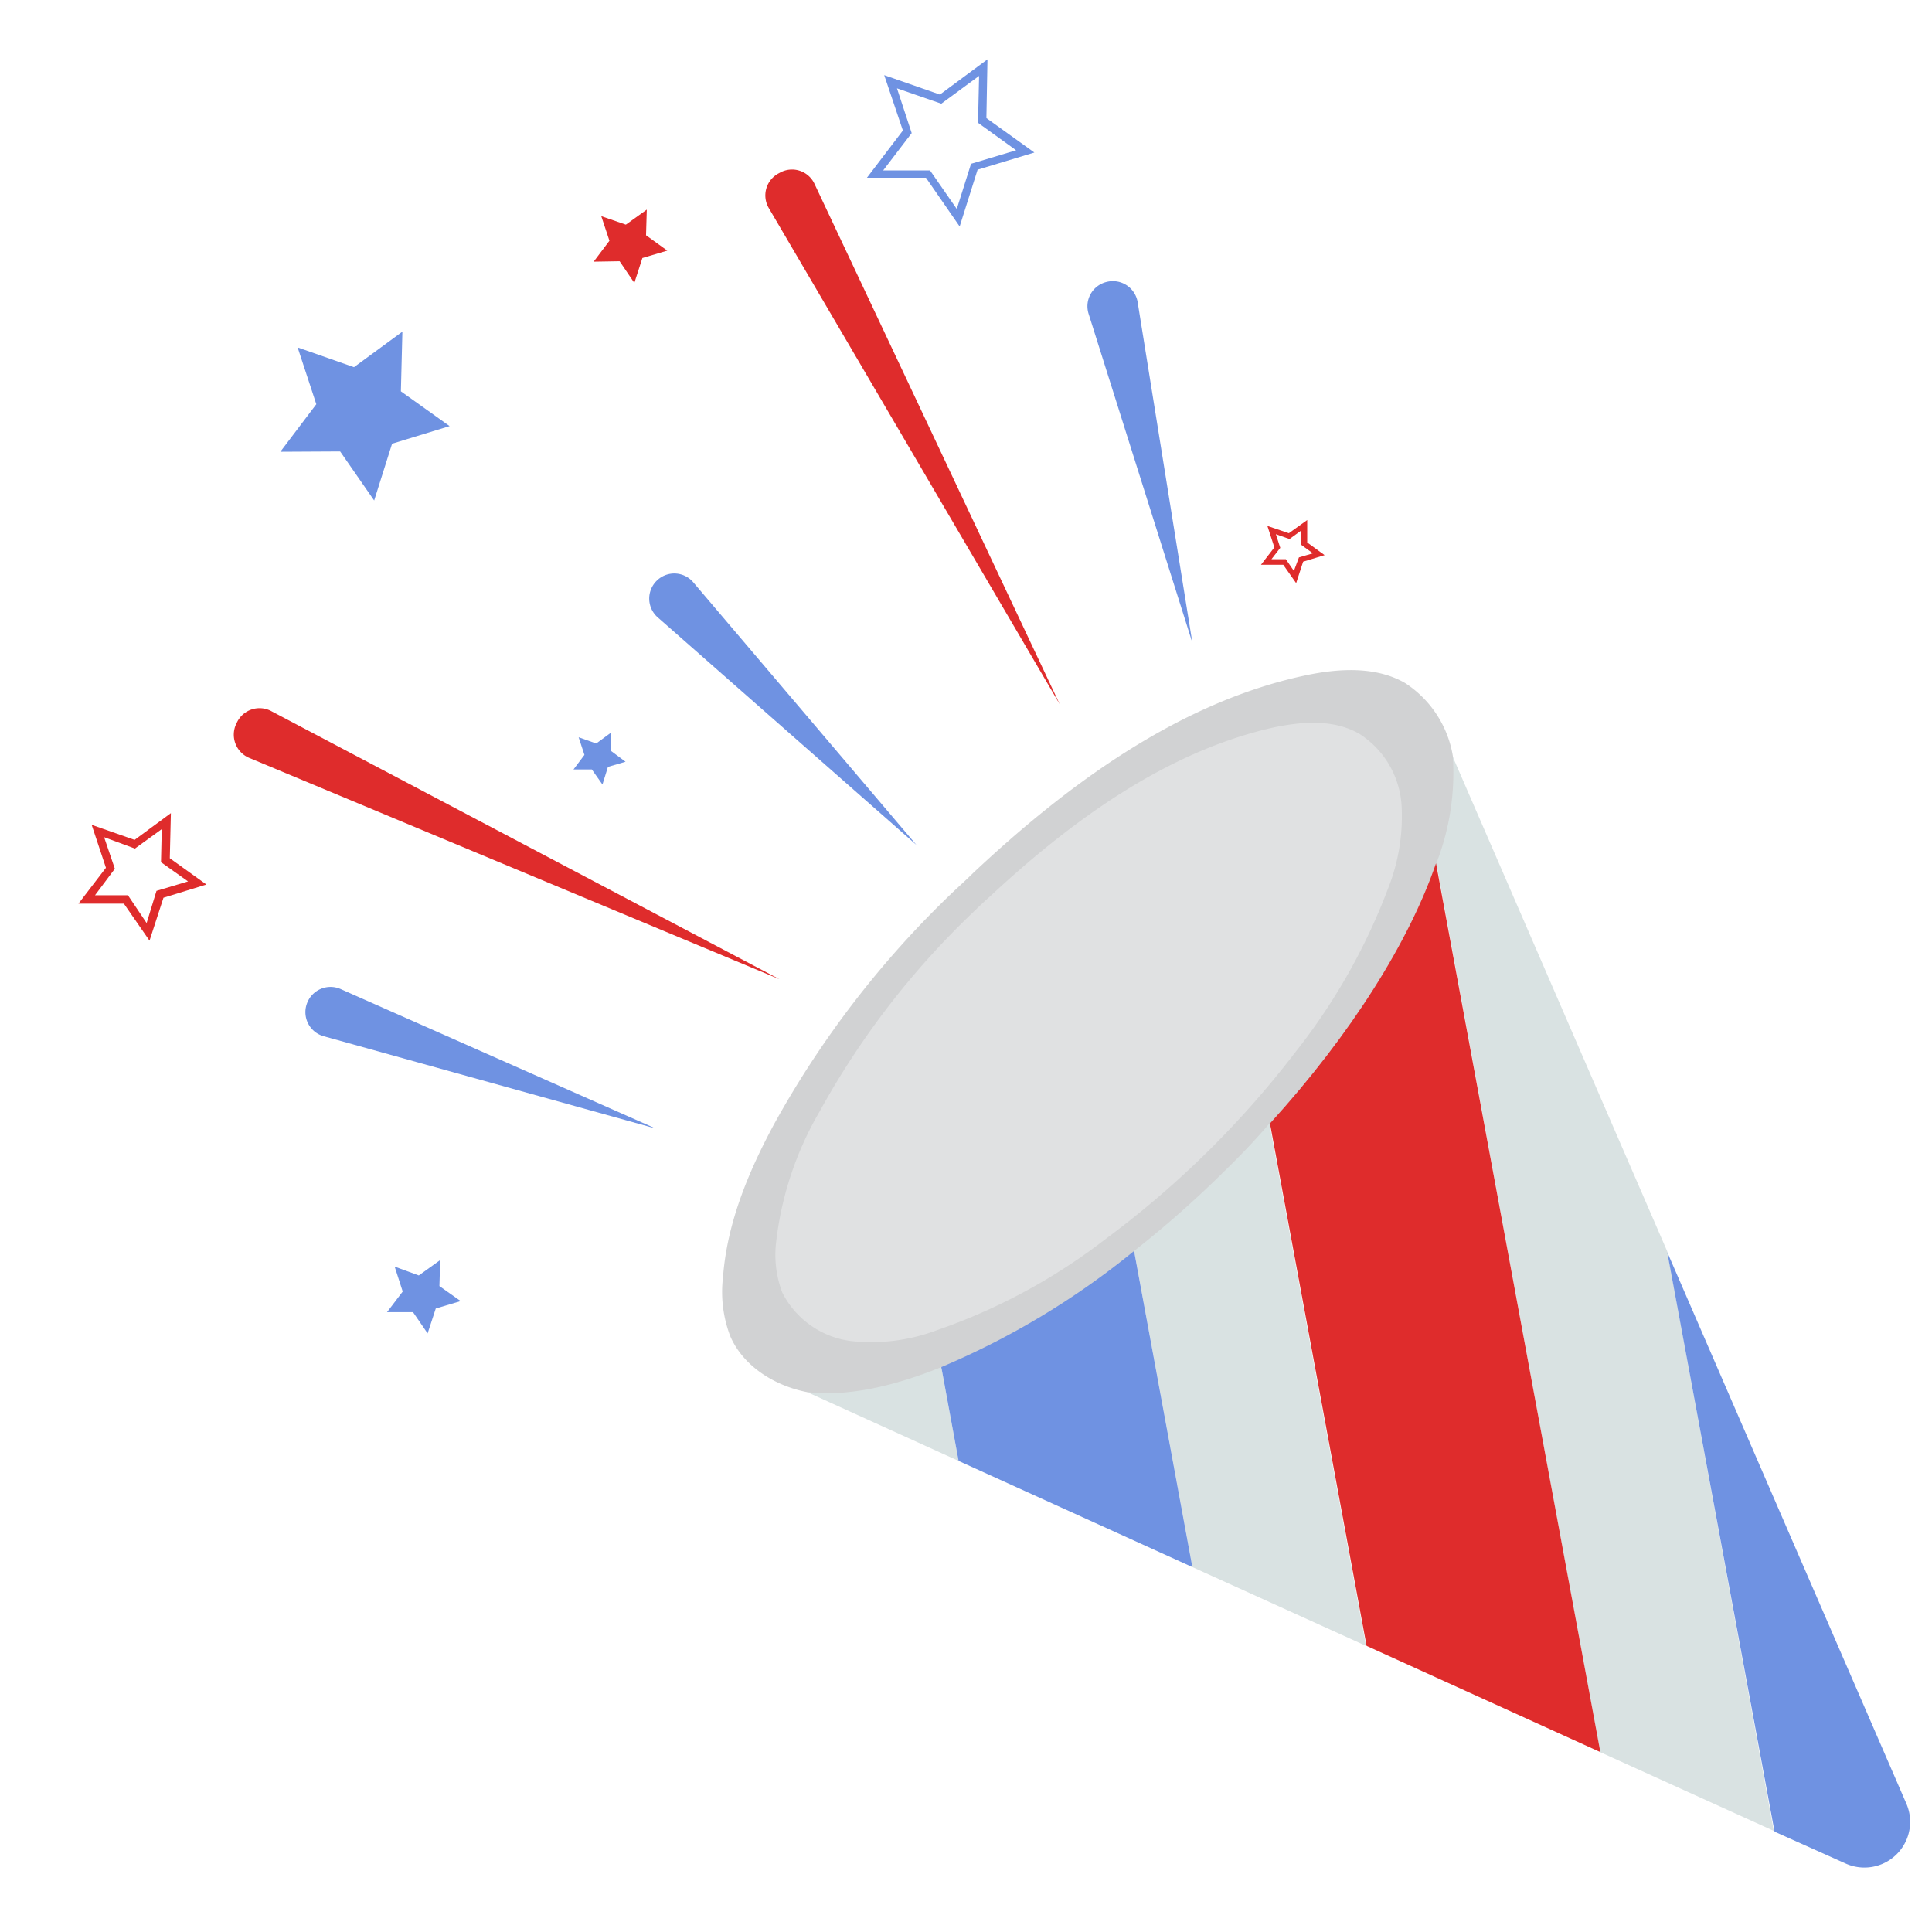 <svg id="レイヤー_1" data-name="レイヤー 1" xmlns="http://www.w3.org/2000/svg" viewBox="0 0 180 180"><defs><style>.cls-1{fill:#d1d2d3;}.cls-2{fill:#e0e1e2;}.cls-3{fill:#d9e2e2;}.cls-4{fill:#6f92e2;}.cls-5{fill:#df2c2c;}</style></defs><title>recruit-process-4</title><path id="_パス_" data-name="&lt;パス&gt;" class="cls-1" d="M88.66,83.23A89.86,89.86,0,0,0,72.1,104.77c-2.39,4.44-4.37,9.21-4.74,14.23a11.54,11.54,0,0,0,.68,5.5c1.26,2.9,4.34,4.74,7.48,5.26a20.1,20.1,0,0,0,9.38-1.16,65,65,0,0,0,18.44-10,104,104,0,0,0,20.55-20.25A65,65,0,0,0,134,80.53a21.43,21.43,0,0,0,1.47-9.15,10.07,10.07,0,0,0-4.57-7.75c-2.73-1.57-6.18-1.36-9.25-.71-11.85,2.49-22.36,10.31-31,18.43C90,82,89.31,82.61,88.66,83.23Z"/><path id="_パス_2" data-name="&lt;パス&gt;" class="cls-2" d="M90.54,85.11a76.52,76.52,0,0,0-14.17,18.43,31.13,31.13,0,0,0-4.06,12.19,9.89,9.89,0,0,0,.58,4.71,8.36,8.36,0,0,0,6.38,4.5,17.33,17.33,0,0,0,8-1,55.21,55.21,0,0,0,15.77-8.53,88.77,88.77,0,0,0,17.59-17.31,57,57,0,0,0,8.67-15.26A18.24,18.24,0,0,0,130.58,75a8.55,8.55,0,0,0-3.93-6.63c-2.35-1.36-5.25-1.16-7.92-.61C108.59,70,99.62,76.64,92.18,83.57,91.63,84.05,91.08,84.59,90.54,85.11Z"/><path id="_パス_3" data-name="&lt;パス&gt;" class="cls-3" d="M114.09,109.1a98.5,98.5,0,0,1-8.43,7.45L111.09,146l16.18,7.34-9-48.67C117,106.17,115.59,107.64,114.09,109.1Z"/><path id="_パス_4" data-name="&lt;パス&gt;" class="cls-3" d="M75.18,129.69l14.13,6.42-1.61-8.74C82.92,129.31,78.62,130.13,75.18,129.69Z"/><path id="_パス_5" data-name="&lt;パス&gt;" class="cls-3" d="M135.36,70.53a23.19,23.19,0,0,1-1.54,9.9l15.26,82.81,16.18,7.34-9.93-54Z"/><path id="_パス_6" data-name="&lt;パス&gt;" class="cls-4" d="M87.7,127.37l1.61,8.74L111.09,146l-5.43-29.45A73.7,73.7,0,0,1,87.7,127.37Z"/><path id="_パス_7" data-name="&lt;パス&gt;" class="cls-5" d="M118.32,104.67l9,48.67,21.78,9.9L133.79,80.43C131.3,87.7,125.9,96.34,118.32,104.67Z"/><path id="_パス_8" data-name="&lt;パス&gt;" class="cls-4" d="M177.62,168.06l-22.29-51.41,10,54,6.69,3A4.26,4.26,0,0,0,177.62,168.06Z"/><path id="_パス_9" data-name="&lt;パス&gt;" class="cls-4" d="M64.59,54.25,85.38,78.72l-24.1-21.2a2.33,2.33,0,0,1-.1-3.41h0A2.32,2.32,0,0,1,64.59,54.25Z"/><path id="_パス_10" data-name="&lt;パス&gt;" class="cls-4" d="M31.72,92.14l29.36,13-30.93-8.6a2.33,2.33,0,0,1-1.57-3h0A2.34,2.34,0,0,1,31.72,92.14Z"/><path id="_パス_11" data-name="&lt;パス&gt;" class="cls-4" d="M106,28.2l5.09,31.68-9.66-30.62a2.33,2.33,0,0,1,1.7-3h0A2.34,2.34,0,0,1,106,28.2Z"/><path id="_パス_12" data-name="&lt;パス&gt;" class="cls-5" d="M75.89,17.14,98.73,65.61,71.63,19.39a2.32,2.32,0,0,1,.92-3.24l.13-.07A2.31,2.31,0,0,1,75.89,17.14Z"/><path id="_パス_13" data-name="&lt;パス&gt;" class="cls-5" d="M25.23,66.23l47.39,25L23.19,70.6A2.35,2.35,0,0,1,22,67.46l.07-.14A2.33,2.33,0,0,1,25.23,66.23Z"/><polygon id="_パス_14" data-name="&lt;パス&gt;" class="cls-4" points="27.73 32.37 32.98 34.21 37.49 30.9 37.35 36.46 41.89 39.7 36.53 41.34 34.86 46.63 31.69 42.06 26.12 42.09 29.47 37.66 27.73 32.37"/><polygon id="_パス_15" data-name="&lt;パス&gt;" class="cls-4" points="36.77 118.01 39.02 118.83 41.01 117.4 40.94 119.82 42.92 121.22 40.6 121.91 39.84 124.23 38.48 122.25 36.06 122.25 37.52 120.33 36.77 118.01"/><polygon id="_パス_16" data-name="&lt;パス&gt;" class="cls-5" points="56.02 20.14 58.31 20.93 60.26 19.53 60.19 21.92 62.17 23.35 59.85 24.04 59.1 26.36 57.73 24.34 55.31 24.38 56.78 22.43 56.02 20.14"/><path class="cls-5" d="M19.23,82.41l-4,1.23-1.3,4-2.39-3.45H7.31l2.56-3.34-1.33-4,4,1.4,3.38-2.49-.1,4.2Zm-10.38,1h3.07L13.66,86,14.58,83l2.94-.88L15,80.33l.07-3.08-2.5,1.81L9.7,78l1,2.94Z"/><path class="cls-4" d="M89.41,21.1l-3.14-4.54-5.5,0,3.35-4.4L82.38,7l5.19,1.81L92,5.53,91.9,11l4.47,3.21-5.29,1.6Zm1.06-5.84L94.67,14l-3.55-2.56.1-4.37L87.7,9.66,83.57,8.23l1.37,4.17-2.66,3.48,4.37,0,2.49,3.59Z"/><polygon id="_パス_17" data-name="&lt;パス&gt;" class="cls-4" points="53.91 68.69 55.55 69.27 56.95 68.24 56.91 69.95 58.28 70.97 56.64 71.45 56.13 73.09 55.14 71.69 53.43 71.69 54.45 70.33 53.91 68.69"/><path class="cls-5" d="M123.41,51.72l-2,.61-.65,2-1.2-1.71h-2.08L118.73,51l-.65-2,2,.68,1.71-1.23,0,2.09Zm-2.39.21,1.3-.38-1.09-.79,0-1.33-1.09.79-1.27-.45.41,1.27-.82,1.06h1.34l.75,1.09Z"/></svg>